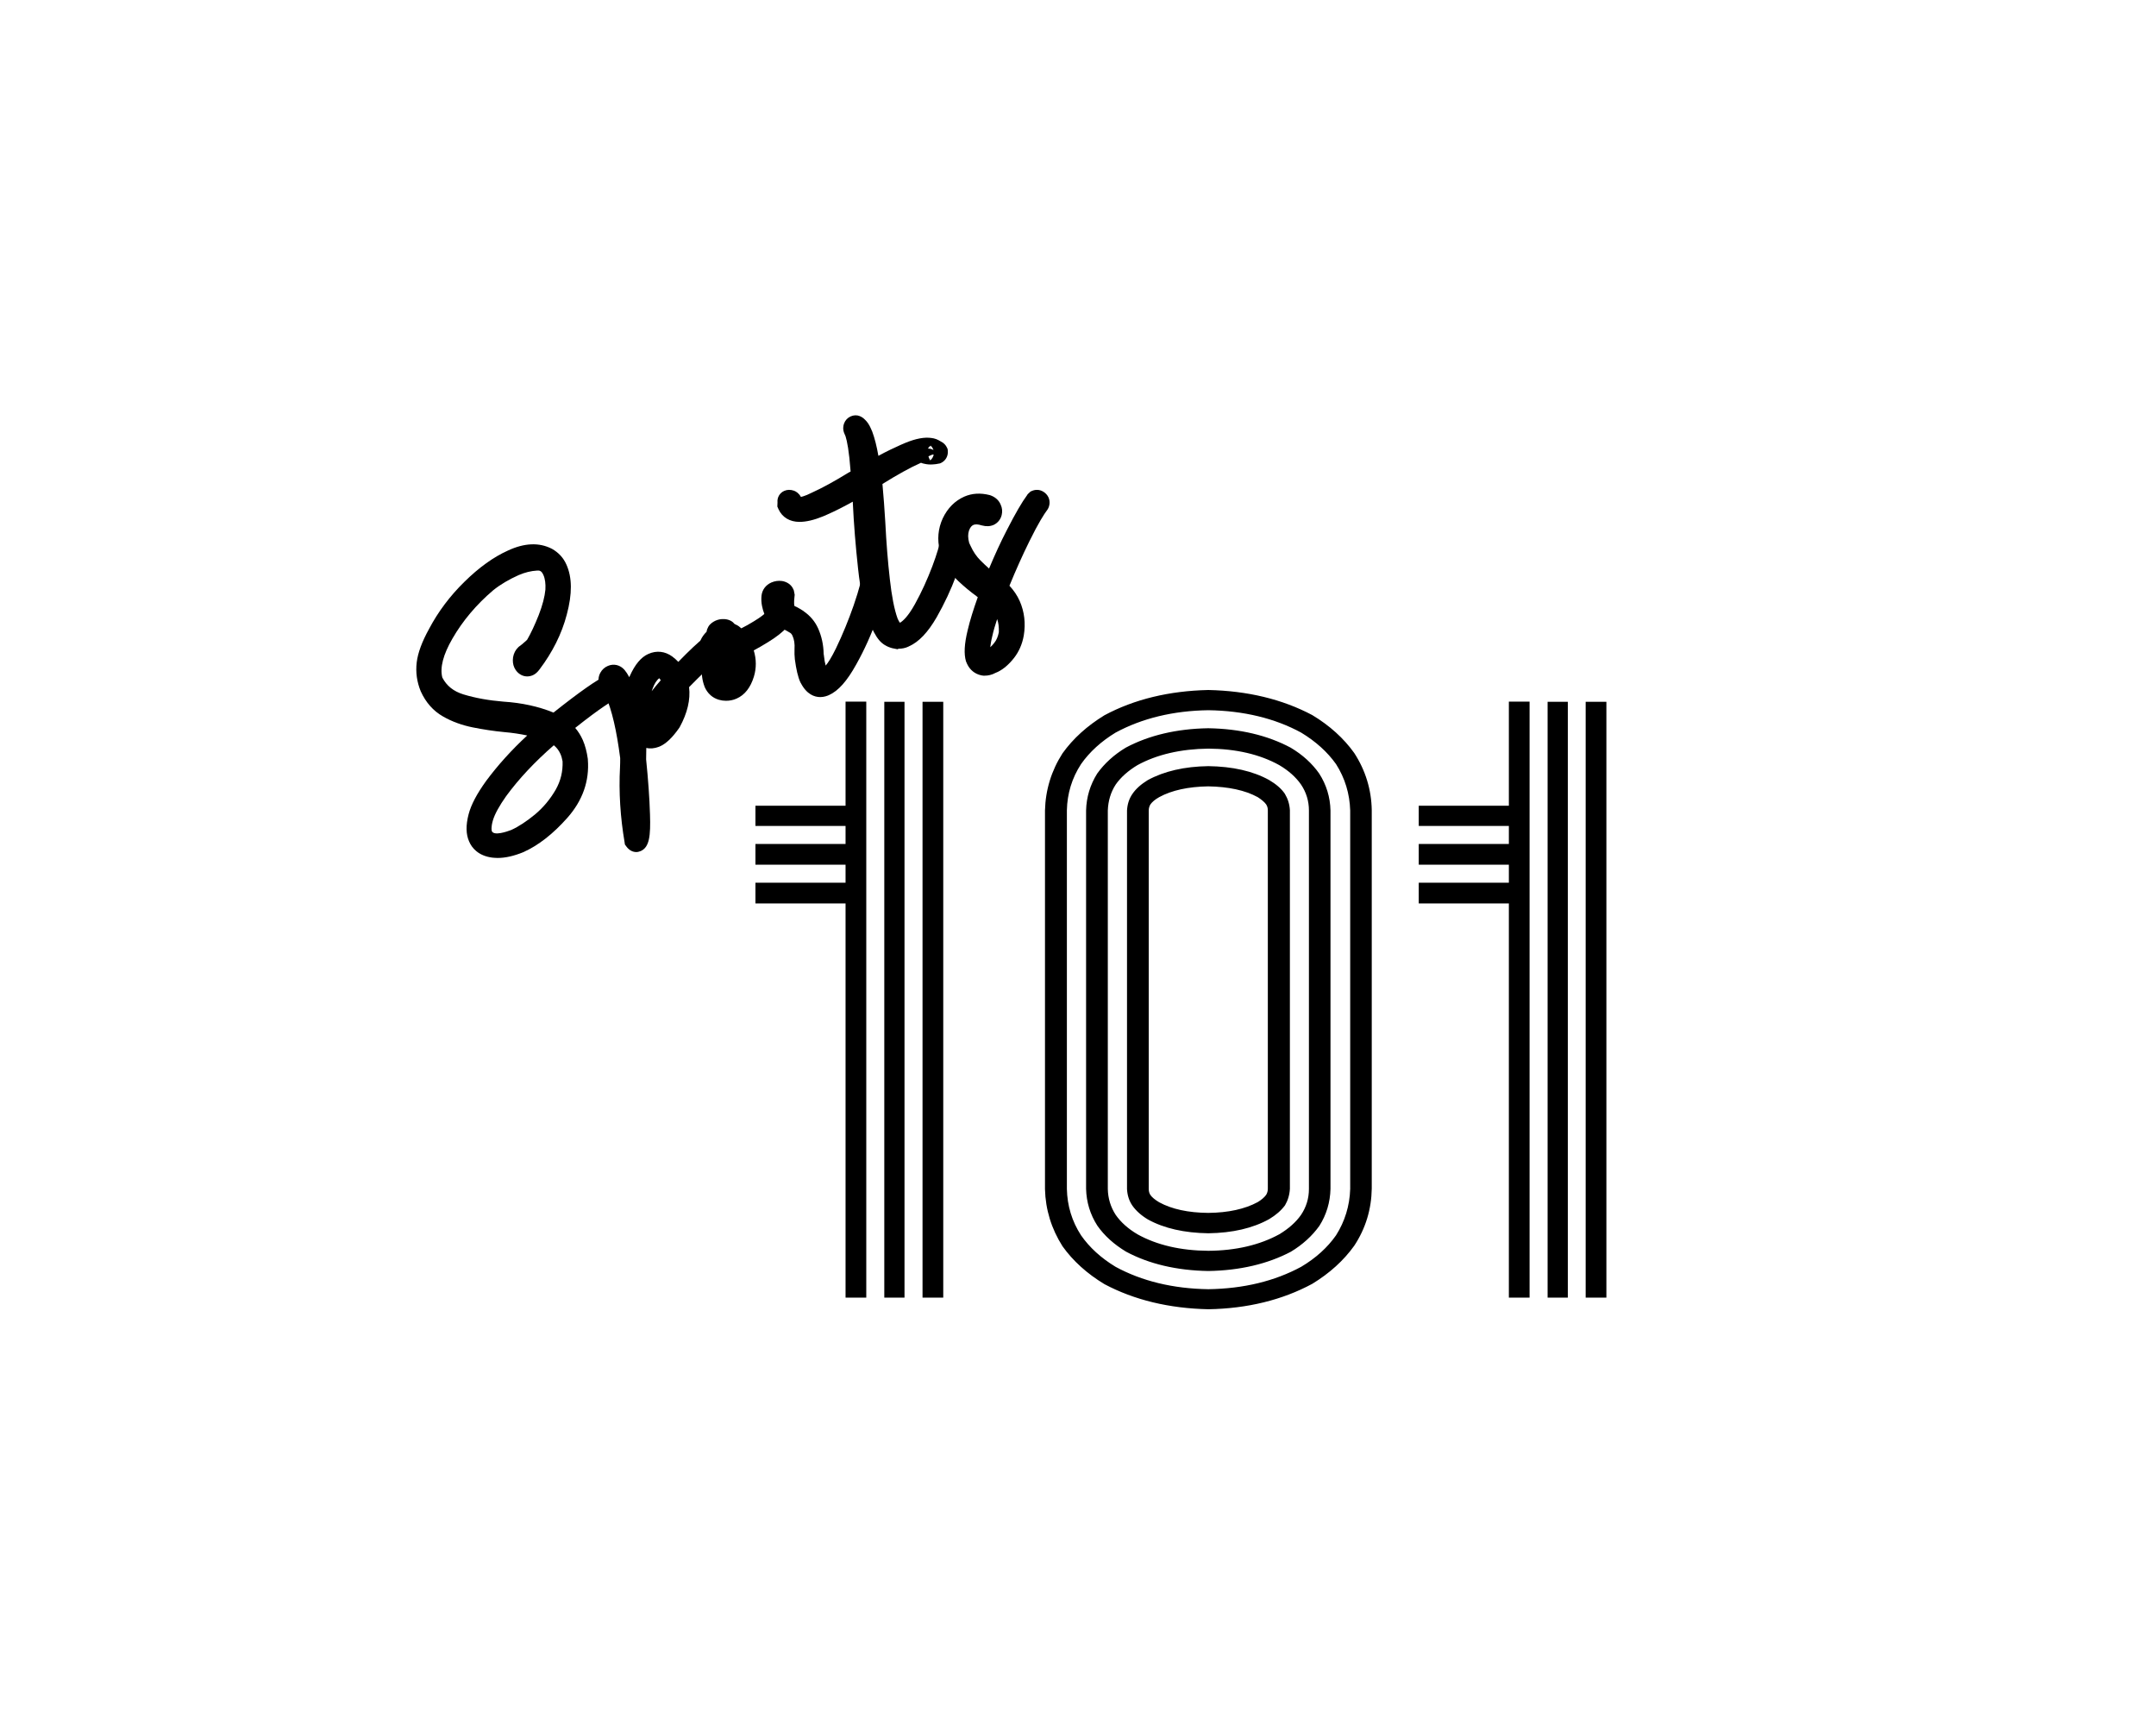 <?xml version="1.0" encoding="utf-8"?>
<!-- Generator: Adobe Illustrator 25.4.1, SVG Export Plug-In . SVG Version: 6.00 Build 0)  -->
<svg version="1.1" id="Layer_1" xmlns="http://www.w3.org/2000/svg" xmlns:xlink="http://www.w3.org/1999/xlink" x="0px" y="0px"
	 viewBox="0 0 1280 1024" style="enable-background:new 0 0 1280 1024;" xml:space="preserve">
<g>
	<g>
		<path d="M503.1,769.2V535.3h-53.5v-10.2h53.5v-12.7h-53.5v-10.2h53.5v-12.7h-53.5v-10h53.5v-61.8h10.2v351.6H503.1z M526,769.2
			V417.6h10v351.6H526z M548.7,769.2V417.6h10.2v351.6H548.7z"/>
		<path d="M560,770.3h-12.3V416.6H560V770.3z M549.8,768.2h8.1V418.7h-8.1V768.2z M537,770.3h-12V416.6h12V770.3z M527.1,768.2h7.9
			V418.7h-7.9V768.2z M514.3,770.3h-12.3V536.3h-53.5v-12.3h53.5v-10.7h-53.5v-12.3h53.5v-10.7h-53.5v-12h53.5v-61.8h12.3V770.3z
			 M504.1,768.2h8.1V418.7h-8.1v61.8h-53.5v7.9h53.5v14.8h-53.5v8.1h53.5v14.8h-53.5v8.1h53.5V768.2z"/>
	</g>
	<g>
		<path d="M621.5,481.1c0.3-12,3.7-23.2,10.2-33.4c6.2-8.6,14.4-16.1,24.6-22.2c17.6-9.4,38-14.4,61.2-14.8
			c23.2,0.5,43.5,5.4,61.2,14.8c10.2,6.2,18.4,13.6,24.6,22.2c6.6,10.2,10,21.3,10.2,33.4v224.7c-0.2,12-3.6,23.2-10.2,33.4
			c-6.2,8.7-14.4,16.1-24.6,22.2c-17.6,9.4-38,14.4-61.2,14.8c-23.2-0.5-43.5-5.4-61.2-14.8c-10.2-6.2-18.4-13.6-24.6-22.2
			c-6.5-10.2-9.9-21.3-10.2-33.4V481.1z M632.4,705.8c0.2,10.2,3,19.5,8.6,28c5.1,7.4,12,13.7,20.8,19c15.9,8.7,34.4,13.1,55.6,13.4
			c21.2-0.3,39.7-4.8,55.6-13.4c8.8-5.2,15.8-11.6,21.1-19c5.4-8.5,8.3-17.8,8.6-28V481.1c-0.3-10.2-3.2-19.5-8.6-28
			c-5.3-7.4-12.3-13.7-21.1-19c-15.9-8.6-34.4-13.1-55.6-13.4c-21.2,0.3-39.7,4.8-55.6,13.4c-8.6,5.3-15.6,11.6-20.8,19
			c-5.6,8.5-8.4,17.8-8.6,28V705.8z M645.8,705.8c0.2,7.7,2.3,14.8,6.5,21.3c4.2,5.9,9.7,10.9,16.7,15.1c13.6,7.3,29.7,11,48.4,11.3
			c18.7-0.3,34.8-4.1,48.4-11.3c6.9-4.2,12.5-9.2,16.7-15.1c4.2-6.5,6.3-13.6,6.5-21.3V481.1c-0.2-7.7-2.3-14.8-6.5-21.3
			c-4.2-5.9-9.7-10.9-16.7-15.1c-13.6-7.3-29.7-11-48.4-11.3c-18.7,0.3-34.8,4.1-48.4,11.3c-6.9,4.2-12.5,9.2-16.7,15.1
			c-4.2,6.5-6.3,13.6-6.5,21.3V705.8z M656.7,481.1c0.2-5.9,1.8-11.2,4.9-16c3.1-4.5,7.5-8.4,13.2-11.8c11.7-6.5,25.9-9.8,42.6-10
			c16.7,0.2,30.9,3.5,42.6,10c5.7,3.4,10.1,7.3,13.2,11.8c3.2,4.8,4.9,10.1,4.9,16v224.7c0,5.9-1.6,11.2-4.9,16
			c-3.1,4.5-7.5,8.4-13.2,11.8c-11.7,6.5-25.9,9.8-42.6,10c-16.7-0.2-30.9-3.5-42.6-10c-5.7-3.4-10.1-7.3-13.2-11.8
			c-3.1-4.8-4.7-10.1-4.9-16V481.1z M670.1,705.8c0.2,3.4,1.2,6.5,3,9.3c2,2.9,4.9,5.6,8.8,7.9c9.6,5.3,21.4,8,35.4,8.1
			c14.2-0.2,26-2.9,35.4-8.1c3.9-2.3,6.9-4.9,9-7.9c1.7-2.8,2.6-5.9,2.8-9.3V481.1c-0.2-3.4-1.1-6.5-2.8-9.3c-2-2.9-5-5.6-9-7.9
			c-9.4-5.2-21.2-8-35.4-8.1c-14.1,0.2-25.9,2.9-35.4,8.1c-3.9,2.3-6.8,4.9-8.8,7.9c-1.9,2.8-2.9,5.9-3,9.3V705.8z M681,481.1
			c0-1.5,0.4-2.9,1.2-4.2c1.1-1.5,2.9-3.1,5.6-4.6c7.7-4.2,17.6-6.3,29.6-6.5c12.2,0.2,22.2,2.3,29.9,6.5c2.5,1.5,4.2,3.1,5.3,4.6
			c0.8,1.2,1.2,2.6,1.2,4.2v224.7c0,1.5-0.4,2.9-1.2,4.2c-1.1,1.5-2.9,3.1-5.3,4.6c-7.7,4.2-17.7,6.3-29.9,6.5
			c-12-0.2-21.9-2.3-29.6-6.5c-2.6-1.5-4.5-3.1-5.6-4.6c-0.8-1.2-1.2-2.6-1.2-4.2V481.1z"/>
		<path d="M717.4,777.2c-23.3-0.5-44-5.5-61.7-14.9c-10.3-6.2-18.7-13.8-24.9-22.5c-6.6-10.4-10.1-21.8-10.4-33.9V481.1
			c0.3-12.2,3.8-23.6,10.4-33.9c6.3-8.8,14.6-16.3,24.9-22.6c17.7-9.5,38.5-14.5,61.7-15c23.3,0.5,44,5.5,61.7,14.9
			c10.3,6.2,18.7,13.8,24.9,22.5c6.7,10.3,10.2,21.8,10.4,33.9v224.7c-0.2,12.2-3.6,23.6-10.4,33.9c-6.3,8.8-14.6,16.3-24.9,22.6
			C761.3,771.7,740.6,776.8,717.4,777.2z M622.5,481.1v224.7c0.3,11.8,3.7,22.8,10,32.8c6,8.4,14.2,15.8,24.2,21.9
			c17.3,9.3,37.8,14.2,60.6,14.7c22.8-0.5,43.3-5.4,60.6-14.7c10-6,18.1-13.4,24.2-21.9c6.5-9.9,9.8-21,10-32.8V481.1
			c-0.2-11.8-3.5-22.8-10-32.8c-6-8.5-14.2-15.8-24.2-21.9c-17.3-9.3-37.8-14.2-60.6-14.7c-22.8,0.5-43.3,5.4-60.6,14.7
			c-10,6.1-18.1,13.4-24.2,21.9C626.2,458.3,622.8,469.3,622.5,481.1z M717.4,767.3c-21.3-0.3-40.1-4.9-56.1-13.6
			c-8.9-5.3-16-11.8-21.2-19.3c-5.7-8.6-8.6-18.3-8.8-28.6V481.1c0.2-10.4,3.1-20,8.7-28.6c5.3-7.5,12.4-14,21.2-19.3
			c16-8.7,34.9-13.3,56.1-13.6c21.3,0.3,40.1,4.9,56.1,13.6c8.9,5.3,16.1,11.8,21.4,19.3c5.5,8.7,8.4,18.3,8.8,28.6v224.7
			c-0.3,10.4-3.3,20-8.7,28.6c-5.3,7.5-12.5,14-21.4,19.3C757.5,762.4,738.6,766.9,717.4,767.3z M633.4,705.8
			c0.2,9.9,3,19.2,8.4,27.5c5,7.2,11.9,13.5,20.5,18.7c15.6,8.5,34.2,13,55.1,13.3c20.9-0.3,39.4-4.8,55.1-13.3
			c8.6-5.1,15.6-11.4,20.7-18.7c5.2-8.2,8.1-17.5,8.4-27.5V481.1c-0.3-9.9-3.1-19.2-8.4-27.5c-5.1-7.2-12.1-13.5-20.7-18.7
			c-15.6-8.5-34.2-13-55.1-13.3c-20.9,0.3-39.4,4.8-55.1,13.3c-8.4,5.1-15.4,11.4-20.5,18.7c-5.4,8.3-8.2,17.5-8.4,27.4V705.8z
			 M717.4,754.5c-18.8-0.3-35.3-4.2-48.9-11.5c-7.1-4.3-12.8-9.4-17-15.4c-4.3-6.7-6.5-14-6.7-21.9V481.1c0.2-7.9,2.4-15.2,6.6-21.9
			c4.3-6,10-11.2,17-15.4c13.7-7.3,30.2-11.2,48.9-11.5c18.8,0.3,35.2,4.2,48.9,11.5c7.1,4.2,12.8,9.4,17,15.4
			c4.3,6.7,6.5,14,6.7,21.9v224.7c-0.2,7.9-2.4,15.3-6.6,21.9c-4.3,6-10,11.2-17,15.4C752.6,750.3,736.1,754.2,717.4,754.5z
			 M646.8,705.8c0.1,7.5,2.3,14.5,6.3,20.8c4,5.7,9.5,10.7,16.3,14.7c13.3,7.1,29.5,10.9,47.9,11.2c18.4-0.3,34.5-4.1,47.9-11.2
			c6.8-4.1,12.3-9,16.3-14.7c4-6.2,6.1-13.2,6.3-20.7V481.1c-0.2-7.5-2.3-14.5-6.3-20.8c-4-5.7-9.5-10.7-16.3-14.7
			c-13.3-7.1-29.5-10.9-47.9-11.2c-18.4,0.3-34.5,4.1-47.9,11.2c-6.7,4.1-12.3,9-16.3,14.7c-4,6.3-6.1,13.2-6.3,20.7V705.8z
			 M717.4,744.6c-16.8-0.2-31.3-3.5-43.1-10.1c-5.8-3.5-10.4-7.5-13.6-12.1c-3.2-4.9-4.9-10.5-5-16.5V481.1c0.2-6,1.8-11.6,5-16.5
			c3.2-4.6,7.7-8.7,13.5-12.1c11.9-6.6,26.4-10,43.1-10.1c16.8,0.2,31.3,3.6,43.1,10.1c5.8,3.5,10.4,7.5,13.6,12.1
			c3.4,4.9,5,10.5,5,16.6v224.7c0,6.1-1.7,11.6-5,16.6c-3.2,4.6-7.7,8.7-13.5,12.1C748.6,741,734.1,744.4,717.4,744.6z M657.7,481.1
			v224.7c0.1,5.6,1.7,10.8,4.7,15.4c3,4.3,7.3,8.2,12.9,11.5c11.5,6.4,25.7,9.7,42.1,9.8c16.4-0.1,30.6-3.5,42.1-9.8
			c5.5-3.3,9.9-7.2,12.9-11.5c3.1-4.6,4.7-9.8,4.7-15.4V481.1c0-5.6-1.6-10.8-4.7-15.4c-3-4.3-7.3-8.2-12.9-11.5
			c-11.5-6.4-25.7-9.7-42.1-9.8c-16.4,0.2-30.6,3.5-42.1,9.8c-5.5,3.3-9.9,7.2-12.9,11.5C659.4,470.3,657.9,475.5,657.7,481.1z
			 M717.4,732.1c-14.2-0.2-26.3-2.9-35.9-8.2c-4-2.4-7.1-5.2-9.2-8.2c-2-2.9-3-6.2-3.2-9.8l0,0V481.1c0.2-3.6,1.2-6.9,3.2-9.8
			c2.1-3.1,5.2-5.8,9.1-8.2c9.7-5.3,21.8-8.1,36-8.3c14.3,0.2,26.4,2.9,36,8.2c4.1,2.4,7.3,5.1,9.4,8.2c1.8,3,2.8,6.2,3,9.8l0,224.7
			c-0.2,3.6-1.2,6.9-2.9,9.8c-2.3,3.1-5.4,5.8-9.4,8.2C743.8,729.1,731.7,731.9,717.4,732.1z M671.1,705.7c0.1,3.2,1.1,6.1,2.8,8.7
			c1.9,2.8,4.8,5.3,8.5,7.6c9.3,5.1,21.1,7.8,34.9,8c13.9-0.1,25.7-2.8,34.9-8c3.7-2.2,6.6-4.8,8.7-7.6c1.5-2.5,2.4-5.5,2.6-8.7
			l0-224.6c-0.1-3.2-1-6.1-2.6-8.7c-1.9-2.7-4.8-5.3-8.7-7.5c-9.2-5.1-21-7.8-34.9-8c-13.8,0.2-25.5,2.8-34.9,8
			c-3.7,2.2-6.5,4.8-8.4,7.6c-1.7,2.6-2.7,5.5-2.8,8.7L671.1,705.7z M717.4,722.1c-12.2-0.2-22.3-2.4-30.2-6.6
			c-2.8-1.6-4.8-3.3-5.9-4.9c-0.9-1.4-1.3-3-1.3-4.8V481.1c0-1.7,0.4-3.3,1.3-4.7c1.2-1.7,3.2-3.4,5.9-5c7.9-4.2,18-6.5,30.2-6.6
			c12.3,0.2,22.5,2.4,30.4,6.6c2.6,1.6,4.5,3.3,5.7,4.9c0.9,1.5,1.3,3,1.3,4.8v224.7c0,1.7-0.4,3.3-1.3,4.7c-1.2,1.7-3.1,3.4-5.7,5
			C739.9,719.7,729.7,721.9,717.4,722.1z M717.3,466.8c-11.8,0.2-21.6,2.3-29.1,6.4c-2.5,1.4-4.2,2.9-5.2,4.3c-0.6,1-1,2.2-1,3.6
			v224.7c0,1.4,0.3,2.5,1,3.6c1,1.4,2.7,2.8,5.2,4.3c7.5,4.1,17.3,6.2,29.1,6.3c11.9-0.1,21.8-2.3,29.4-6.4c2.3-1.4,4-2.9,5-4.3
			c0.6-1,1-2.2,1-3.6V481.1c0-1.4-0.3-2.5-1-3.6c-1-1.4-2.7-2.8-5-4.3C739.2,469.1,729.3,467,717.3,466.8z"/>
	</g>
	<g>
		<path d="M896.9,769.2V535.3h-53.5v-10.2h53.5v-12.7h-53.5v-10.2h53.5v-12.7h-53.5v-10h53.5v-61.8h10.2v351.6H896.9z M919.8,769.2
			V417.6h10v351.6H919.8z M942.5,769.2V417.6h10.2v351.6H942.5z"/>
		<path d="M953.7,770.3h-12.3V416.6h12.3V770.3z M943.5,768.2h8.1V418.7h-8.1V768.2z M930.8,770.3h-12V416.6h12V770.3z M920.8,768.2
			h7.9V418.7h-7.9V768.2z M908.1,770.3h-12.3V536.3h-53.5v-12.3h53.5v-10.7h-53.5v-12.3h53.5v-10.7h-53.5v-12h53.5v-61.8h12.3V770.3
			z M897.9,768.2h8.1V418.7h-8.1v61.8h-53.5v7.9h53.5v14.8h-53.5v8.1h53.5v14.8h-53.5v8.1h53.5V768.2z"/>
	</g>
</g>
<g>
	<g>
		<path d="M308.1,500.1c-5.7,2.5-10.7,3.5-15.1,2.9c-4.4-0.6-7.4-2.6-8.9-6c-1.3-3-1.3-7,0-12c1.3-5,4.5-10.9,9.4-17.7
			c8.5-11.4,18.8-22.3,31-32.7c0.1-0.1,0.2-0.2,0.1-0.3c0.1-0.1,0.3-0.2,0.4-0.3c0.1-0.1,0.2-0.2,0.4-0.3
			c-7.5-2.6-15.9-4.4-25.5-5.2c-6.2-0.6-12.3-1.5-18.2-2.7c-5.9-1.2-11.2-3.1-15.8-5.8c-4.7-2.7-8.2-6.7-10.6-12.1
			c-1.8-4.5-2.4-9.1-1.9-13.9c0.6-4.8,2.8-10.7,6.6-17.7c5.1-9.6,11.7-18.4,19.8-26.4c8.1-8,16.2-13.8,24.1-17.4
			c8-3.7,14.9-4.2,20.6-1.3c2.7,1.5,4.7,3.7,6,6.5c2.8,6.2,2.7,14.7-0.1,25.5c-2.8,10.8-7.9,20.9-15.2,30.5c-0.5,0.7-1,1.2-1.4,1.4
			c-0.6,0.3-1.1,0.2-1.7,0c-0.5-0.3-0.9-0.7-1.2-1.3c-0.4-0.9-0.5-1.8-0.3-2.8c0.1-1,0.6-1.8,1.3-2.5c1.2-0.8,2.3-1.8,3.6-2.9
			c1.2-1.1,2.1-1.8,2.5-2.4c2.5-4.2,5.1-9.5,7.5-16c2.5-6.5,3.9-12.1,4.3-16.8c0.3-4.7-0.3-8.6-1.7-11.7c-2-4.4-5.1-6.5-9.6-6.3
			c-4.4,0.2-8.8,1.3-13.2,3.2c-6.4,2.8-11.9,6.1-16.5,9.9c-10.6,9-19.2,19.1-25.7,30.4c-6.5,11.3-8.7,20.8-6.4,28.5
			c3.4,6.8,8.9,11.4,16.5,13.7c7.6,2.3,16,3.8,25,4.6c11.9,0.8,22.4,3.3,31.3,7.4c16.5-13.3,27.6-21.2,33.2-23.7
			c1.3-0.6,2-0.5,2.2,0.3c0.3,0.6,0.1,1.2-0.5,1.7c-6,2.7-16.8,10.4-32.5,23.1c3.6,2.5,6.4,5.8,8.3,10.1c1.2,2.7,2,5.9,2.5,9.6
			c0.8,11-2.7,21-10.6,29.9C324.4,490.1,316.3,496.4,308.1,500.1z M305.9,498.5c5-2.2,10.2-5.6,15.7-10.2c5.5-4.6,10.1-10,13.7-16.4
			c3.6-6.4,5.2-13.2,4.9-20.5c-0.4-2.4-1-4.5-1.8-6.3c-2.1-4.7-5.5-8.1-10.2-10.2C314.9,446,304,457.4,295.5,469
			c-4.6,6.5-7.5,11.9-8.9,16.4c-1.3,4.5-1.4,8-0.3,10.6C288.9,501.6,295.4,502.5,305.9,498.5z"/>
		<path d="M295.5,509.3c-1.1,0-2.2-0.1-3.3-0.2c-8.3-1.1-12.1-5.8-13.7-9.6c-1.9-4.3-2-9.6-0.3-16.1c1.5-5.8,5-12.3,10.4-19.8
			c6.9-9.3,15.1-18.4,24.4-27c-4.2-0.9-8.8-1.6-13.5-2c-6.4-0.6-12.8-1.6-18.8-2.8c-6.5-1.3-12.5-3.5-17.7-6.5
			c-5.8-3.3-10.2-8.3-13.2-14.9c-2.3-5.6-3.1-11.3-2.4-17.2c0.7-5.7,3.1-12.2,7.4-20c5.3-10,12.3-19.4,20.9-27.8
			c8.6-8.5,17.4-14.8,25.9-18.6c9.7-4.5,18.4-4.9,25.9-1.1l0.2,0.1c3.9,2.2,6.8,5.3,8.6,9.4c3.4,7.6,3.5,17.3,0.2,29.6
			c-3,11.5-8.5,22.4-16.2,32.6c-1.2,1.6-2.4,2.7-3.9,3.4c-2.3,1-4.7,1-6.9-0.1c-1.8-0.9-3.2-2.4-4.1-4.3c-0.9-1.9-1.1-4-0.8-6.2
			c0.4-2.4,1.5-4.5,3.2-6.1l0.5-0.4c1-0.7,2.1-1.6,3.2-2.6c0.9-0.7,1.3-1.2,1.5-1.4c2.2-3.8,4.5-8.7,6.8-14.5c2.3-5.9,3.6-11,4-15.2
			c0.2-3.5-0.2-6.5-1.2-8.7c-1.1-2.5-2.3-2.7-3.7-2.6c-3.6,0.2-7.3,1.1-11,2.7c-5.8,2.6-10.9,5.6-15.1,9
			c-9.9,8.4-18.1,18.1-24.2,28.7c-5.5,9.5-7.5,17.2-6,23.1c2.6,5,6.7,8.2,12.5,10c7.2,2.2,15.2,3.6,23.7,4.3c11,0.7,21,2.9,29.8,6.5
			c15.5-12.3,25.9-19.6,31.7-22.2c2.6-1.1,5-1.2,7-0.1c1.7,0.8,2.9,2.3,3.5,4.1c1,2.8,0.3,5.8-1.9,8.1l-0.8,0.9l-1.1,0.5
			c-3.3,1.5-10.4,5.8-25.5,17.8c1.8,2.1,3.3,4.5,4.5,7.2c1.4,3.2,2.4,7,3,11.3l0,0.3c1,12.7-3.1,24.3-12.1,34.5
			c-8.5,9.6-17.3,16.5-26.3,20.5h0C305.2,508.1,300.1,509.3,295.5,509.3z M328.8,442.4c-11.4,9.9-20.9,20.1-28.3,30.2
			c-4.1,5.8-6.8,10.7-7.9,14.5c-1.2,4.2-0.7,5.9-0.6,6.3c1.3,2.9,8.9,0.3,11.5-0.7c4.4-2,9.1-5.1,14.1-9.2c4.9-4.1,9-9,12.3-14.7
			c3-5.3,4.3-10.8,4.1-16.8c-0.3-1.7-0.7-3.2-1.3-4.5C331.8,445.5,330.5,443.8,328.8,442.4z"/>
	</g>
	<g>
		<path d="M377.9,499.5c-0.3,0.1-0.7-0.1-1.1-0.8c-2.5-14.3-3.4-28.7-2.7-43.1c0.1-2.1,0.1-4.1,0.1-6.1c-2.2-17-5.2-30-9.1-38.7
			c-0.6-1.3-1.1-2.3-1.5-3c-0.4-0.7-0.9-1.4-1.3-2.1c-0.3-0.4-0.6-0.8-0.9-1.4c-0.3-0.6-0.2-1.2,0.2-1.9c0.4-0.7,0.9-1.2,1.6-1.5
			c1-0.4,1.9-0.2,2.8,0.8c0.9,1,1.7,2.4,2.5,4.2c2.5,5.5,4.4,13.2,5.9,23.1c0.9-11.4,2.5-19.8,4.9-25.2c2.4-5.4,5.1-8.7,7.9-10
			c2.8-1.3,5.5-1,8,0.9c2.5,1.9,4.4,4.3,5.8,7.2l0.5,1.1c8.8-9.5,15.7-16.1,20.5-19.8c0.8-0.4,1.4-0.2,1.7,0.5
			c0.3,0.6,0,1.3-0.6,2.1c-2,1.7-4.8,4.4-8.6,8c-3.8,3.7-7.9,7.7-12.2,12.2c1.7,6.9,0.3,14.5-4.4,22.8c-3.3,4.7-6.4,7.7-9,8.9
			c-3,1.2-5.1,0.6-6.2-1.8c-1.5-3.1-0.4-7.6,3.3-13.7c3.6-5.7,8-11.3,13.4-16.9l-0.8-2.4c-0.9-2.1-2.2-3.9-3.9-5.3
			c-1.6-1.4-3.5-1.6-5.6-0.7c-3.3,1.8-5.8,5.1-7.6,10c-1.8,4.9-3,13.3-3.6,25.3c-0.3,6.2-0.4,12.6-0.4,19c1.2,11.9,2,22.7,2.3,32.6
			C380.1,493.6,379.5,498.8,377.9,499.5z M388.4,435c2.1-0.9,4.6-3.6,7.4-7.9c3.8-6.8,5.2-13,4.4-18.8
			c-11.5,12.6-16.6,21.3-15.1,26.1l0.2,0.4c0.3,0.2,0.4,0.4,0.4,0.4c0,0.1,0.1,0.1,0.2,0.2c0.1,0,0.2,0,0.4,0c0.2,0.1,0.6,0.1,1,0
			L388.4,435z"/>
		<path d="M377.8,505.8c-2,0-4.2-0.9-6-3.4l-0.8-1.1l-0.2-1.4c-2.5-14.7-3.5-29.7-2.7-44.5c0.1-1.8,0.1-3.6,0.1-5.4
			c-2.1-16.2-4.9-28.5-8.6-36.7c-0.6-1.4-1-2.1-1.2-2.5c-0.3-0.5-0.5-0.9-0.8-1.3c-0.6-0.8-1.2-1.7-1.6-2.7c-1-2.3-0.9-5,0.4-7.4
			c1-1.9,2.6-3.3,4.5-4.1c3.5-1.5,7.3-0.6,9.9,2.4c1,1.2,1.9,2.6,2.8,4.3c0.1-0.2,0.2-0.5,0.3-0.7c3.1-6.9,6.7-11.2,11-13.1
			c4.9-2.2,9.9-1.6,14.2,1.5c1.3,1,2.5,2,3.6,3.2c6.5-6.7,11.7-11.6,15.7-14.7l0.6-0.4l0.7-0.3c3.9-1.8,8.2-0.2,9.9,3.6
			c0.6,1.3,1.6,4.8-1.5,8.5l-0.7,0.7c-1.9,1.7-4.7,4.3-8.5,7.9c-3.1,3-6.4,6.2-9.8,9.7c0.9,7.4-1,15.4-5.6,23.8l-0.4,0.6
			c-4,5.7-7.8,9.3-11.6,10.9l-0.3,0.1c-2.9,1.1-5.4,1.2-7.5,0.7c0,2.2-0.1,4.5-0.1,6.8c1.2,11.8,2,22.8,2.3,32.7
			c0.4,12.6-0.3,19.4-5.5,21.7h0C379.6,505.5,378.7,505.8,377.8,505.8z M391.4,402.6c-1.6,1.2-2.9,3.3-4,6.3
			c-0.1,0.4-0.3,0.9-0.5,1.4c1.7-2.2,3.5-4.3,5.4-6.5C392,403.4,391.7,403,391.4,402.6z"/>
	</g>
	<g>
		<path d="M434.9,409c-2.1,0.9-4.2,1.1-6.3,0.5c-2.1-0.6-3.6-2-4.5-4.1c-1.1-2.8-1.5-5.8-1.2-9c0.3-3.3,0.8-6.3,1.5-9.2
			c-1.2-0.1-2.1-0.7-2.5-1.7c-0.5-1.1-0.5-2.2-0.1-3.3c0.5-1.1,1.7-2.4,3.6-4.2c0.1-0.6,0.2-1.1,0.3-1.7c0-0.5,0-0.9,0.2-1.2
			c0.2-0.3,0.7-0.7,1.6-1.1c0.7-0.3,1.5-0.4,2.4-0.4c0.9,0,1.4,0.3,1.6,0.7c0.1,0.1,0.1,0.3,0,0.5l0.1,0.2l-0.1,0.3l-0.1,0.3
			c1.7-0.1,3.1,0.4,4.3,1.4c1.2,1,2.3,2.1,3.2,3.4c3.7-1.6,7.7-3.8,12.2-6.4c4.4-2.6,7.7-5.2,9.8-7.7l0.5-0.5c0.4-0.2,0.8-0.2,1.3,0
			c0.4,0.2,0.7,0.4,0.8,0.7c0.2,0.4,0.1,0.9-0.4,1.4c-2.3,2.5-5.7,5.2-10.2,8c-4.5,2.8-8.8,5.2-12.9,7.1l0.5,1.1
			c2.5,5.5,2.9,10.7,1.4,15.5C440.3,404.5,438,407.6,434.9,409z M433.9,406.9c1.7-0.8,3.2-2.7,4.5-5.7c1.3-3,1.6-6.7,1.1-11
			c-0.5-2.3-1.2-4.3-1.9-6c-1,0.4-1.8,0.7-2.3,0.9c-0.5,0.2-0.9,0.3-1.2,0.4c-0.4,0.2-0.7,0.3-1,0.4c-0.2,0.1-0.6,0.2-1.3,0.3
			c-0.6,0.1-1.5,0.3-2.5,0.6c-0.6,3.3-0.9,6.7-0.9,10.2c-0.1,3.5,0.3,6.1,1.1,7.8C430.4,407,431.9,407.7,433.9,406.9z M436.2,381.6
			c-1.5-2.2-3.4-3.3-5.6-3.4l-1,5.8C431.6,383.5,433.8,382.7,436.2,381.6z"/>
		<path d="M431,416c-1.4,0-2.8-0.2-4.2-0.6c-3.8-1.1-6.7-3.7-8.4-7.5l-0.1-0.3c-1.4-3.6-1.9-7.5-1.6-11.7c0.2-2,0.4-4,0.7-5.9
			c-0.5-0.6-0.9-1.3-1.2-2c-1.2-2.7-1.2-5.6-0.1-8.3c0.7-1.5,1.7-3,3.4-4.7c0.1-1,0.5-2,1-2.9c1.1-2,3.1-3.1,4.4-3.7
			c1.6-0.7,3.3-1,5.1-0.9c3.2,0.2,5.1,1.6,6.1,2.9c1.2,0.5,2.3,1.1,3.3,2c0.2,0.2,0.5,0.4,0.7,0.6c2.4-1.2,4.9-2.6,7.5-4.2
			c3.8-2.3,6.6-4.4,8.3-6.4l1.1-1l0.7-0.7l0.9-0.4c1.9-0.9,4-0.9,6-0.2c2,0.8,3.5,2.2,4.3,4c1.1,2.6,0.7,5.5-1.3,7.9l-0.2,0.2
			c-2.7,3-6.5,6-11.6,9.1c-2.9,1.8-5.7,3.4-8.3,4.8c1.6,5.3,1.6,10.5,0.1,15.5c-2,6.6-5.5,11-10.3,13.1l0,0
			C435.3,415.6,433.2,416,431,416z"/>
	</g>
	<g>
		<path d="M489.5,407.1c-3.4,1.5-6.3,0-8.7-4.6c-1.2-2.7-2.1-6.7-2.8-12c-0.2-1.6-0.3-3.3-0.2-5c0.2-4-0.3-7.6-1.7-10.7
			c-0.9-2-2.2-3.5-3.8-4.5c-1.7-1-3.4-2-5.3-2.8c-1.6-0.6-3.2-1.4-4.5-2.2c-1.4-0.8-2.4-2-3.1-3.6c-0.3-0.7-0.6-1.8-0.9-3.2
			c-0.3-1.4-0.3-2.8-0.2-4.1c0.2-1.3,0.9-2.3,2.2-2.9c1-0.4,2-0.6,3-0.4c1,0.2,1.7,0.6,2,1.3l0.2,0.9c-0.5,4.1-0.4,7.1,0.3,8.8
			c0.5,1.1,1,2,1.6,2.5c0.6,0.5,1.5,1,2.7,1.5c0.9,0.5,2,1.1,3.5,2c3,2.1,5.1,4.6,6.4,7.6c1.9,4.3,2.8,8.8,2.8,13.8l0.1,0.2
			c0.5,4.5,1.2,7.9,2.3,10.2c1.4,3.1,3.2,4.1,5.4,2.9c3.4-1.5,7.2-6.5,11.2-15.1c4.1-8.5,7.7-17.3,10.8-26.2
			c3.1-8.9,4.8-15.4,5.2-19.5c0.2-1.1,0.5-1.7,0.9-1.9c0.6-0.3,1.1-0.1,1.5,0.6l0.1,1.5c-0.5,5.8-2.4,13.4-5.7,22.8
			c-3.3,9.4-7.3,18.3-12,26.8C498.1,400.1,493.6,405.2,489.5,407.1z"/>
		<path d="M487,413.8c-3.5,0-8.1-1.6-11.6-8.4l-0.2-0.3c-1.5-3.3-2.5-7.8-3.3-13.7c-0.2-2-0.3-4-0.2-6.1c0.2-3.1-0.2-5.7-1.2-7.9
			c-0.5-1.1-1.1-1.6-1.5-1.8c-1.4-0.9-2.8-1.6-4.4-2.4c-1.9-0.7-3.7-1.6-5.3-2.6c-2.5-1.5-4.4-3.6-5.6-6.4c-0.5-1.2-0.9-2.6-1.3-4.5
			c-0.4-2-0.5-4.1-0.3-6.1c0.4-3.5,2.5-6.3,5.8-7.8c2.1-0.9,4.2-1.2,6.4-0.9c3.1,0.5,5.6,2.3,6.7,4.9l0.3,0.7l0.5,2.6l-0.1,0.9
			c-0.5,4.2-0.1,5.5-0.1,5.5c0.1,0.1,0.1,0.2,0.2,0.3c0.1,0.1,0.4,0.2,0.7,0.3l0.6,0.3c1.1,0.6,2.4,1.3,3.9,2.3l0.2,0.2
			c3.9,2.7,6.7,6.1,8.5,10.1c2.1,4.7,3.2,9.8,3.3,15.2l0.1,0.6c0.3,2.9,0.7,4.9,1.1,6.3c1.4-1.6,3.4-4.7,6.1-10.2
			c4-8.3,7.5-16.9,10.5-25.5c3.6-10.5,4.7-15.6,4.9-18.1l0.1-0.4c0.7-4.1,2.8-5.8,4.5-6.6c3.3-1.5,6.9-0.4,9.1,2.7l1,1.3l0.4,3.7
			l0,0.5c-0.5,6.4-2.5,14.4-6,24.3c-3.4,9.6-7.6,19-12.5,27.7c-5.5,9.9-10.6,15.6-16.1,18.1l0,0C491.1,413.1,489.2,413.8,487,413.8z
			 M471.9,360.2L471.9,360.2L471.9,360.2z"/>
	</g>
	<g>
		<path d="M536.9,378.3l-0.4,0.2c-1,0.4-2.1,0.7-3.3,0.7c-2.3-0.3-4.2-1.1-5.6-2.2c-1.4-1.2-2.9-3.6-4.5-7.3l-0.7-1.5
			c-3.1-8.1-5.4-18.6-6.8-31.5c-1.4-12.9-2.4-25.8-3.1-38.7c-0.3-3.6-0.5-7.1-0.8-10.3c-8.4,5.1-16.2,9.2-23.3,12.4l-2.3,1
			c-4.5,1.8-8.3,2.7-11.6,2.8c-3.3,0-5.5-1.2-6.7-3.8l-0.1-0.2c0-0.3,0-0.7,0-1c0-0.3,0-0.6,0-0.9c0-0.2,0.1-0.4,0.4-0.6
			c0.3-0.1,0.6-0.1,1,0c0.4,0.2,0.8,0.6,1.1,1.3l0.2,0.9c1.2,2.7,4.9,2.8,11,0.2l3-1.3c6.5-2.9,14-7,22.5-12.3
			c1.5-0.8,3-1.7,4.5-2.5c-0.8-12.9-2-21.8-3.7-26.6l-0.8-1.7c-0.3-0.6-0.3-1.1-0.1-1.5c0.2-0.4,0.4-0.7,0.7-0.8
			c0.3-0.1,0.5-0.1,0.7-0.1c0.2,0.1,0.5,0.3,0.8,0.7c0.9,0.8,1.6,1.9,2.2,3.3l0.7,1.5c2.1,5.4,3.6,12.8,4.5,22.2
			c7.7-4.4,14.6-8,20.7-10.7l2.8-1.2c5.2-2.1,9.2-2.9,12.2-2.4c0.3,0,0.8,0.1,1.4,0.4c0.6,0.2,1.2,0.6,1.7,1c0.6,0.2,1,0.5,1.1,0.8
			c0,0.5-0.1,0.8-0.6,1c-0.8,0.2-1.7,0.3-2.8,0.3c-1.1,0.1-2.1,0-3.2-0.2c-1-0.2-1.6-0.5-1.7-0.8c-0.1-0.3,0.3-0.6,1.3-1.1
			c-1.1,0.3-1.8,0.4-2.1,0.4c-0.3,0.1-0.6,0.2-0.9,0.3c-0.3,0.1-0.7,0.2-1.1,0.4c-0.4,0.2-1,0.4-1.7,0.8c-6.9,3.1-15.8,8-26.5,14.9
			c0.8,8.3,1.5,17.1,2,26.3c0.6,12.1,1.5,23.5,2.7,34.1c1.2,10.6,2.8,18.9,5,24.9c1.4,3.1,2.9,5.2,4.6,6.4c0.6,0.2,1.2,0.3,1.7,0.3
			c0.9,0.1,1.8,0,2.6-0.4l0.2-0.1c4.1-1.8,8.2-6.5,12.3-14c4.1-7.5,7.7-15.3,10.7-23.2c3-8,4.8-14,5.3-18.1c0.2-0.6,0.6-1,1-1.2
			c0.3-0.1,0.6-0.1,0.9,0.1c0.3,0.2,0.6,0.4,0.7,0.7l0.1,0.7c-0.5,4.5-2.3,10.8-5.3,18.9c-3,8.1-6.7,16.1-11.2,23.8
			C546.1,371.3,541.5,376.3,536.9,378.3z"/>
		<path d="M532.8,385.4l-0.5-0.1c-3.5-0.5-6.5-1.7-8.8-3.7c-2.1-1.8-4.1-4.8-6.2-9.5l-0.8-1.8c-3.3-8.6-5.7-19.7-7.1-33
			c-1.4-12.9-2.5-26.1-3.1-39.1c0-0.1,0-0.2,0-0.4c-5.4,3-10.5,5.6-15.3,7.7l-2.3,1c-5.4,2.2-10,3.3-14.1,3.3
			c-5.7,0-10.2-2.7-12.4-7.5l-0.7-1.6l0.1-2.4c-0.3-3,1.3-5.7,4-6.9c1.8-0.8,3.8-0.8,5.8-0.1c1.3,0.5,2.9,1.5,4.1,3.7
			c0.8-0.2,1.9-0.5,3.6-1.2l2.8-1.3c6.2-2.8,13.5-6.8,21.8-11.9l1.3-0.7c-0.9-12.2-2.1-18.1-3-20.9l-0.6-1.4
			c-1.2-2.6-0.8-4.8-0.3-6.2c0.7-1.9,2.1-3.4,3.9-4.2c1.8-0.8,3.7-0.9,5.4-0.2c1.5,0.6,2.4,1.4,3.1,2.1c1.4,1.3,2.6,3.1,3.5,5.2
			l0.8,1.8c1.5,4,2.7,8.8,3.7,14.5c4.7-2.6,9.2-4.7,13.2-6.5l2.8-1.2c6.3-2.6,11.4-3.5,15.5-2.9c0.9,0.1,1.8,0.3,2.9,0.7
			c0.9,0.4,1.8,0.8,2.7,1.4c1.7,0.8,2.9,2.1,3.6,3.6l0.4,0.9l0.1,1c0.3,3.1-1.3,6-4.2,7.3l-0.5,0.2l-0.6,0.1
			c-1.1,0.3-2.4,0.4-3.8,0.5c-1.6,0.1-3.2,0-4.8-0.4c-0.4-0.1-1.2-0.2-2-0.6l-0.4,0.2c-5.9,2.6-13.5,6.8-22.5,12.4
			c0.7,7.3,1.2,14.9,1.7,22.8c0.6,12,1.5,23.3,2.7,33.8c1.1,9.9,2.6,17.8,4.6,23.3c0.5,1.2,1,2,1.4,2.5c1.7-1,4.8-3.7,8.9-11.1
			c4-7.2,7.4-14.8,10.3-22.4c2.8-7.5,4.5-13.1,4.9-16.8l0.1-0.7l0.3-0.7c1.1-2.7,2.9-4,4.2-4.6c2.1-0.9,4.4-0.8,6.5,0.3
			c1.5,0.9,2.7,2.1,3.4,3.6l0.4,0.9l0.2,2.4l-0.1,0.7c-0.6,5-2.5,11.7-5.7,20.3c-3.1,8.4-7,16.7-11.6,24.8
			c-5.2,9-10.6,14.7-16.5,17.3l-0.4,0.2c-1.7,0.8-3.7,1.2-5.7,1.2L532.8,385.4z M551.8,272.8l0.2,0.6c0.1-0.1,0.2-0.1,0.3-0.2
			l-0.2-0.1L551.8,272.8z M551.8,272.5c0.2,0.3,0.5,0.5,0.7,0.6c0.8-0.7,1.7-2,1.9-3.7l-3.2,1.5l0.5,1.4
			C551.7,272.4,551.7,272.4,551.8,272.5C551.8,272.5,551.9,272.5,551.8,272.5L551.8,272.5z M550.3,268.6l0.2,0.5l3.9-0.4
			c0-0.7-0.2-1.5-0.5-2.3c-0.4-0.8-0.9-1.4-1.3-1.9l-0.3,1.9l0.1-1.8C551.1,265.5,550.3,267.1,550.3,268.6z"/>
	</g>
	<g>
		<path d="M589.7,393.5l-1.1,0.5c-1.7,0.8-3.3,1.1-4.9,0.9c-1.9-0.4-3.2-1.5-4-3.3l-0.3-0.6c-1-3.3-0.6-8.4,1.1-15.4
			c1.7-6.9,4.1-14.6,7.3-23c-1.4-1.2-2.9-2.5-4.4-3.6c-3.5-2.5-6.9-5.3-10.1-8.4c-3.2-3.1-5.8-6.8-7.8-11.2
			c-0.6-1.3-1.1-2.6-1.5-3.9c-1.4-5.3-0.9-10.4,1.3-15.1c2.2-4.7,5.5-8,9.7-9.9c3.3-1.5,6.9-1.6,11-0.6c1.2,0.5,2.1,1.2,2.5,2.2
			c0.3,0.7,0.4,1.4,0.2,2.2c-0.2,0.8-0.6,1.3-1.3,1.6c-0.7,0.3-1.6,0.3-2.8,0c-3.6-1.1-6.6-1.1-9.2,0c-2.8,1.3-4.8,3.6-5.9,7
			c-1.1,3.4-1.1,7.2,0.1,11.4l1,2.3c1.8,4,4.1,7.4,7,10.4c2.9,2.9,6,5.7,9.1,8.2c0.9,0.8,1.8,1.6,2.9,2.5c4.3-10.9,8.8-21,13.6-30.4
			c4.8-9.3,8.6-15.9,11.5-19.7l0.5-0.5c0.3-0.1,0.6-0.1,0.9,0.1c0.3,0.2,0.6,0.4,0.7,0.7c0.2,0.4,0.1,0.9-0.2,1.3
			c-2.8,3.6-6.5,10.2-11.1,19.6c-4.6,9.4-9.2,19.7-13.6,30.6c3.4,2.7,6,6.1,7.8,10c2.3,5.2,3,10.9,1.9,17c-0.7,4.1-2.3,7.6-4.6,10.6
			C594.8,390,592.3,392.2,589.7,393.5z M588.7,391.2c2.2-1.2,4.3-3,6.4-5.7c2.1-2.6,3.4-5.8,4-9.4c0.3-4.6-0.2-8.5-1.7-11.7
			c-1-2.3-2.2-4.2-3.6-5.8c-1.4-1.6-2.7-2.9-3.8-3.9c-3.1,8-5.4,15.2-7,21.6c-1.6,6.4-1.9,11-1,13.8l0.3,0.6c0.4,1,1.1,1.5,1.9,1.4
			c1,0.2,2.2,0.1,3.6-0.6L588.7,391.2z"/>
		<path d="M584.5,401.1c-0.4,0-0.9,0-1.3-0.1l-0.6-0.1c-3.8-0.8-6.8-3.2-8.5-6.9l-0.6-1.4c-1.3-4.4-1-10.3,1-18.5
			c1.4-6,3.5-12.6,6-19.6c-0.3-0.2-0.6-0.4-0.9-0.7c-3.6-2.6-7.2-5.6-10.6-8.8c-3.8-3.6-6.9-8-9.2-13.2c-0.7-1.5-1.2-3-1.7-4.6
			L558,327c-1.7-6.7-1.1-13.2,1.7-19.3c2.9-6.1,7.2-10.4,12.8-12.9c4.6-2,9.6-2.3,15.1-0.9l0.6,0.2c3.5,1.3,5.2,3.7,5.9,5.5
			c0.9,1.9,1.1,4,0.6,6.1c-0.6,2.6-2.4,4.8-4.8,5.9c-2.1,0.9-4.4,1-7,0.3c-2.2-0.7-3.9-0.8-5-0.3c-0.8,0.4-1.8,1.1-2.6,3.3
			c-0.7,2.1-0.7,4.5,0.1,7.4l0.9,1.9c1.5,3.3,3.4,6.1,5.8,8.5c1.7,1.7,3.4,3.3,5.1,4.8c3.4-8.1,6.9-15.8,10.6-22.9
			c5-9.8,8.9-16.5,12-20.7l0.3-0.5l1.7-1.6l0.9-0.4c2.1-0.9,4.4-0.8,6.4,0.3c1.6,0.9,2.7,2.1,3.4,3.6c1,2.3,0.8,5-0.6,7.2l-0.3,0.4
			c-1.7,2.3-5,7.3-10.5,18.5c-4,8.1-8,17-11.8,26.3c2.5,2.7,4.6,5.7,6.1,9.1c2.8,6.4,3.6,13.3,2.4,20.5c-0.9,5.1-2.9,9.6-5.8,13.3
			c-2.9,3.7-6.1,6.5-9.5,8.2l-1.4,0.6C588.9,400.6,586.7,401.1,584.5,401.1z M592,367.5c-1.2,3.6-2.2,7-2.9,10.2
			c-0.7,2.8-1,5-1.2,6.5c0.8-0.7,1.6-1.5,2.4-2.6c1.4-1.7,2.2-3.8,2.7-6.3C593.1,372.3,592.8,369.7,592,367.5z"/>
	</g>
</g>
</svg>

